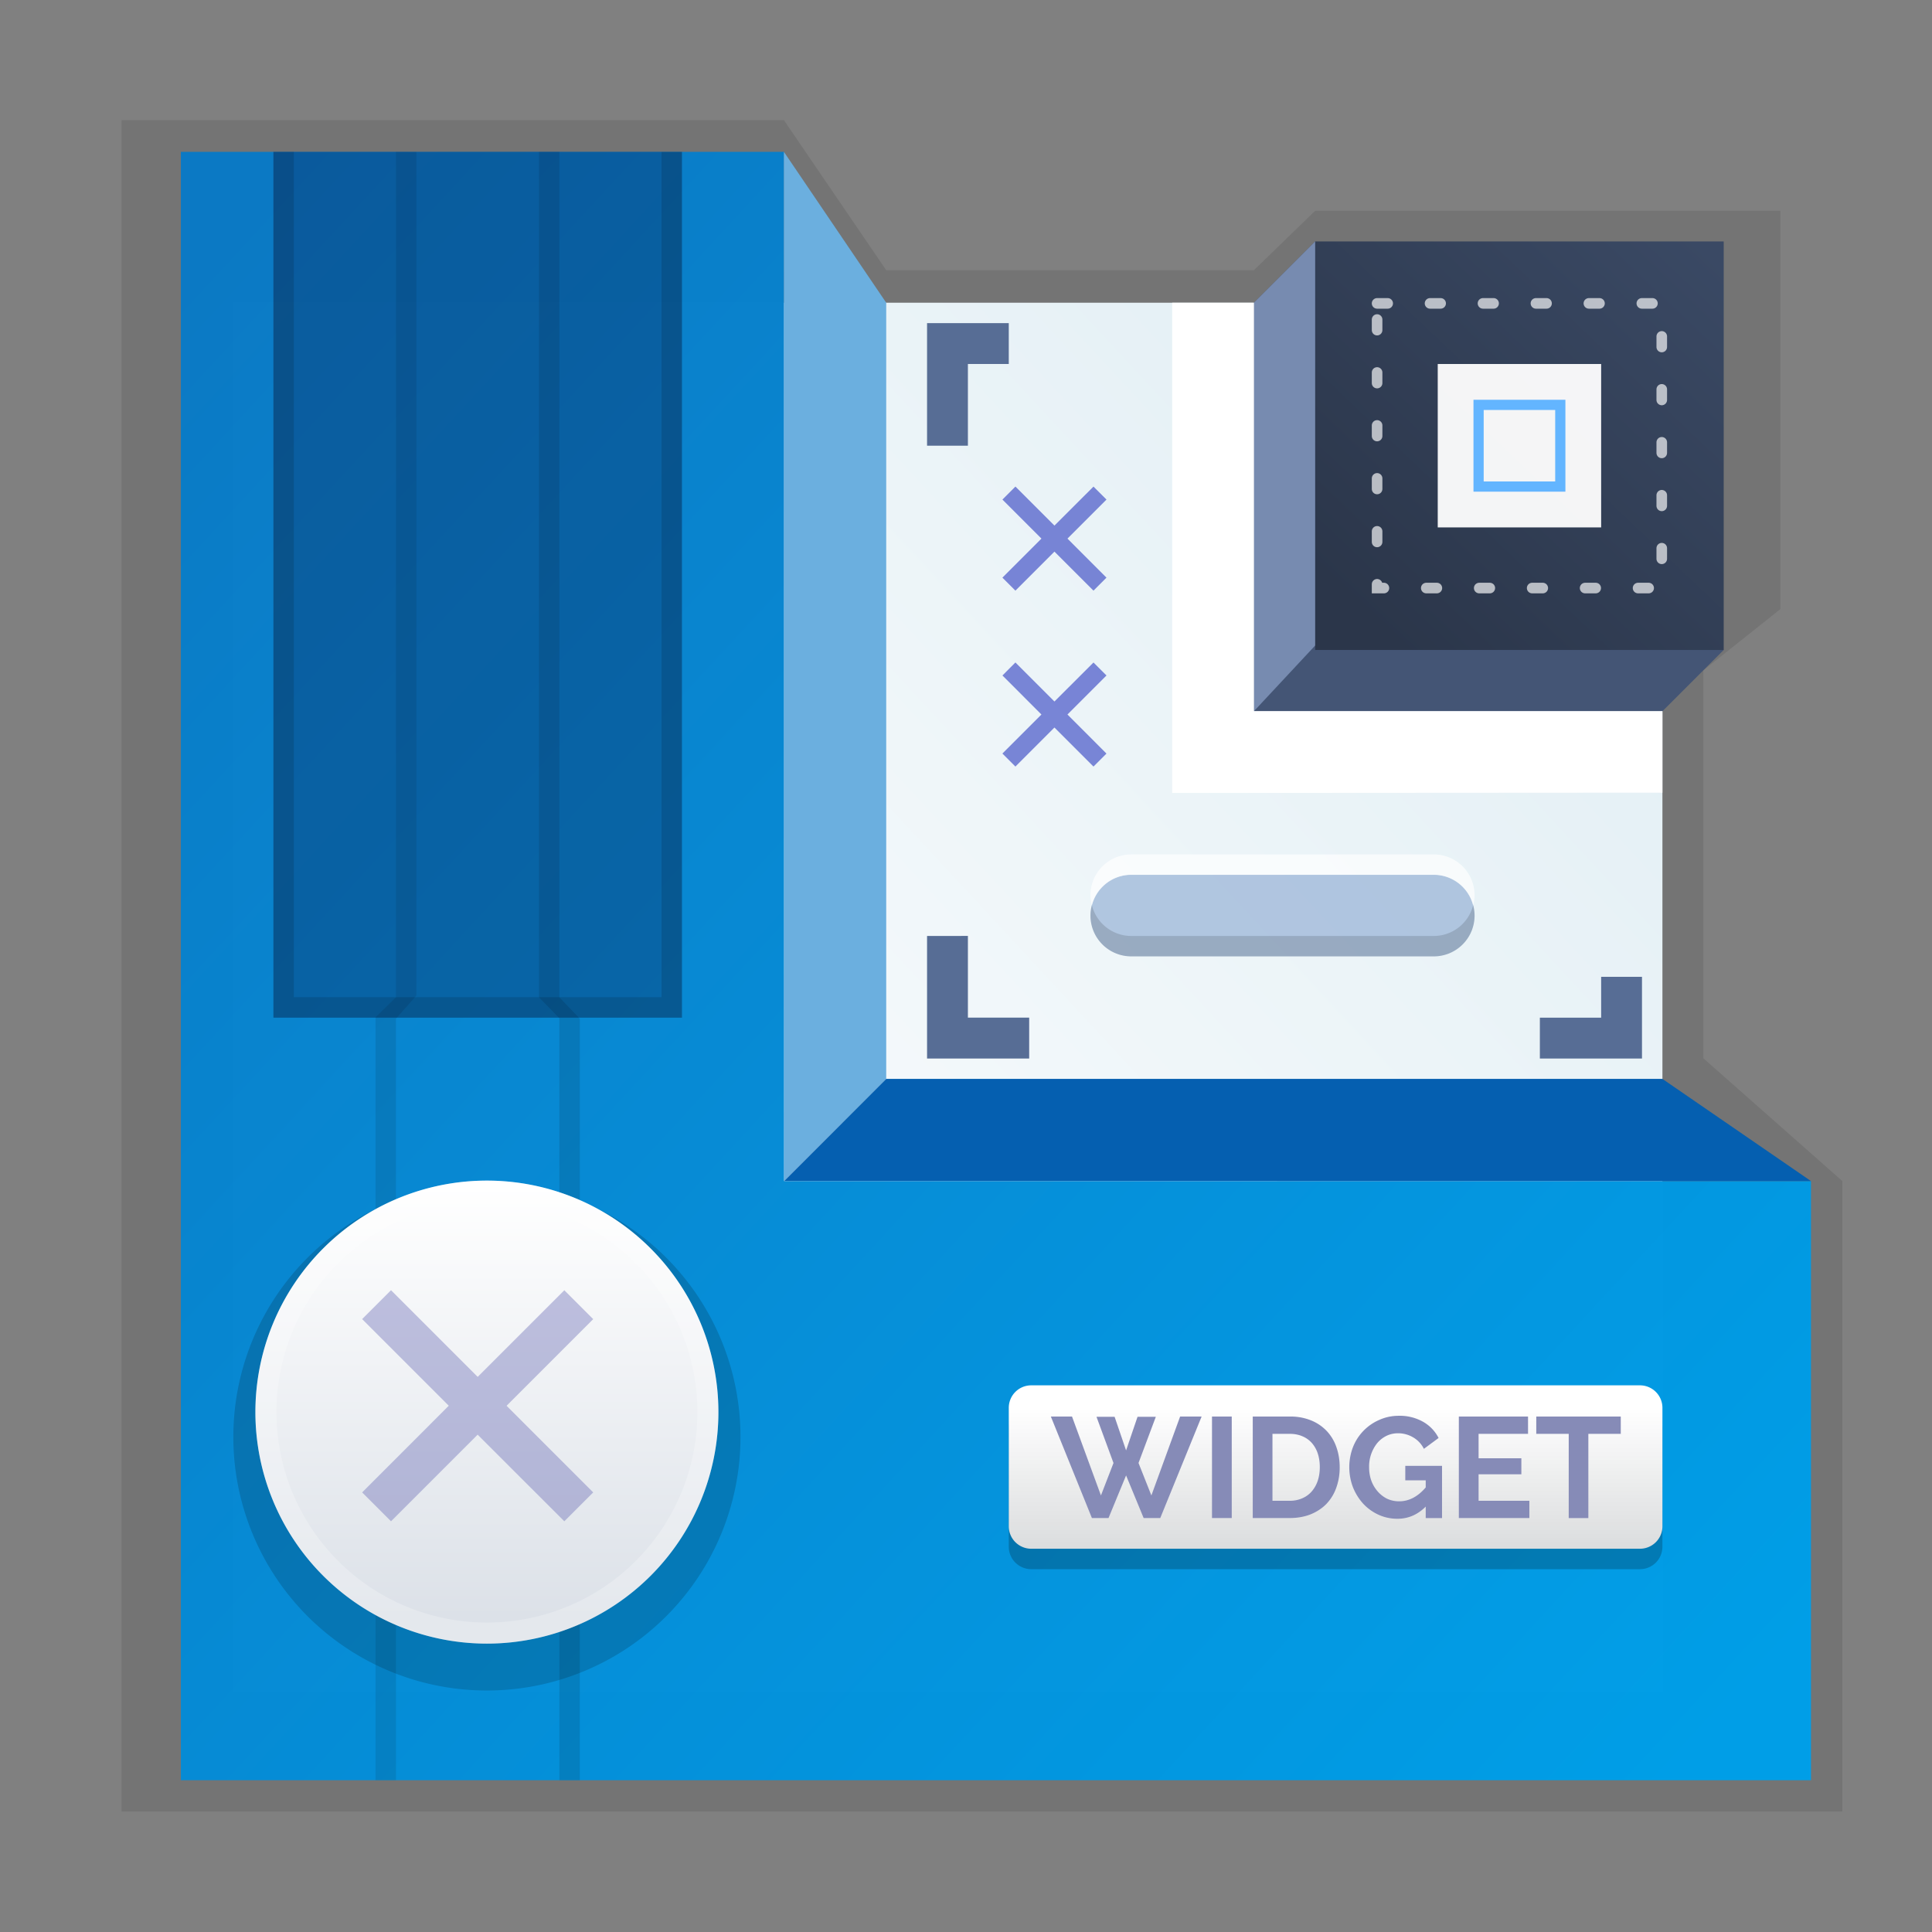 <svg xmlns="http://www.w3.org/2000/svg" xmlns:xlink="http://www.w3.org/1999/xlink" height="64" viewBox="0 0 64 64" width="64"><rect x="0" y="0" width="64" height="64" fill="#808080" stroke="none"/><title>Template icons dark</title><defs><linearGradient id="h"><stop offset="0" stop-color="#2b364a"/><stop offset="1" stop-color="#3a4964"/></linearGradient><linearGradient id="g"><stop offset="0" stop-color="#fff"/><stop offset="1" stop-color="#e1eef4"/></linearGradient><linearGradient id="f"><stop offset="0" stop-color="#fff"/><stop offset="1" stop-color="#dfdfdf" stop-opacity=".984"/></linearGradient><linearGradient id="e"><stop offset="0" stop-color="#009fe8" stop-opacity=".995"/><stop offset="1" stop-color="#0b7ac5" stop-opacity=".995"/></linearGradient><linearGradient id="d"><stop offset="0" stop-color="#d6dee0"/><stop offset="1" stop-color="#fff" stop-opacity=".474"/></linearGradient><linearGradient id="c"><stop offset="0" stop-color="#403d60" stop-opacity=".396"/><stop offset="1" stop-opacity=".073"/></linearGradient><linearGradient id="a"><stop offset="0" stop-color="#c9cfd1"/><stop offset="1" stop-color="#fff"/></linearGradient><linearGradient id="b"><stop offset="0" stop-color="#dce1e8"/><stop offset="1" stop-color="#fff"/></linearGradient><linearGradient xlink:href="#b" id="m" gradientUnits="userSpaceOnUse" gradientTransform="matrix(1.455 0 0 1.455 906.338 399.544)" x1="-578.647" y1="-204.784" x2="-578.647" y2="-214.622"/><linearGradient xlink:href="#f" id="l" x1="180" y1="177" x2="180" y2="183.78" gradientUnits="userSpaceOnUse" gradientTransform="translate(-29.555 -25.2) scale(.677)"/><linearGradient gradientTransform="translate(-29.555 -26.554) scale(.677)" xlink:href="#h" id="k" x1="181" y1="140" x2="198" y2="122.126" gradientUnits="userSpaceOnUse"/><linearGradient gradientTransform="translate(-29.555 -26.554) scale(.677)" xlink:href="#e" id="j" x1="200.559" y1="193" x2="125" y2="123.315" gradientUnits="userSpaceOnUse"/><linearGradient gradientTransform="translate(-29.555 -26.554) scale(.677)" xlink:href="#g" id="i" x1="133" y1="181" x2="191.252" y2="127" gradientUnits="userSpaceOnUse"/></defs><path style="isolation:auto;mix-blend-mode:normal;marker:none" d="M4.027 3.982v56.026H61.03V39.125l-4.596-4.06h-.01V22.208l2.551-2.03V6.983H43.567l-2.03 1.968h-12.18L25.974 3.99v-.008z" color="#000" display="block" overflow="visible" fill="#03070a" fill-opacity=".095"/><path style="isolation:auto;mix-blend-mode:normal;marker:none" d="M55.704 58.028h47.366v46.013H55.704z" color="#000" display="block" overflow="visible" fill="url(#i)" transform="translate(-48 -48)"/><path style="isolation:auto;mix-blend-mode:normal;marker:none" d="M53.991 53.03v53.942h54V87.125H73.975V53.03z" color="#000" overflow="visible" fill="url(#j)" transform="translate(-48 -48)"/><path d="M17.854 5.03h.676v28.008l.677.707v25.227h-.677V33.73l-.676-.692z" style="isolation:auto;mix-blend-mode:normal;marker:none" color="#000" display="block" overflow="visible" fill-opacity=".121"/><path style="isolation:auto;mix-blend-mode:normal;marker:none" d="M13.117 5.03h.677V32.98l-.677.766v25.227h-.677V33.7l.677-.663z" color="#000" display="block" overflow="visible" fill-opacity=".095"/><path d="M41.537 10.028v13.533H55.07l2.03-2.03L43.567 7.998z" style="isolation:auto;mix-blend-mode:normal;marker:none" color="#000" display="block" overflow="visible" fill="#445575"/><path style="isolation:auto;mix-blend-mode:normal;marker:none" d="M41.537 10.028v13.533l8.12-8.71-6.09-6.853z" color="#000" display="block" overflow="visible" fill="#778bb0"/><path style="isolation:auto;mix-blend-mode:normal;marker:none" d="M91.567 55.998v13.533H105.1V55.998z" color="#000" display="block" overflow="visible" fill="url(#k)" transform="translate(-48 -48)"/><path d="M25.968 5.03l3.389 4.998v25.713l-3.383 3.384z" fill="#6bafdf" fill-rule="evenodd"/><path d="M59.992 39.125L55.07 35.74H29.357l-3.383 3.384z" fill="#055fb0" fill-rule="evenodd"/><path style="isolation:auto;mix-blend-mode:normal;marker:none" d="M47.627 12.058h5.413v5.413h-5.413z" color="#000" display="block" overflow="visible" fill="#fff" fill-opacity=".947"/><path style="isolation:auto;mix-blend-mode:normal;marker:none" d="M34.163 46.568h20.161c.413 0 .746.333.746.746v3.921a.744.744 0 0 1-.746.746H34.163a.744.744 0 0 1-.746-.746v-3.921c0-.413.332-.746.746-.746z" color="#000" display="block" overflow="visible" fill-opacity=".216"/><path style="isolation:auto;mix-blend-mode:normal;marker:none" d="M82.163 93.891h20.161c.413 0 .746.333.746.746v3.922a.744.744 0 0 1-.746.745H82.163a.744.744 0 0 1-.746-.745v-3.922c0-.413.332-.746.746-.746z" color="#000" display="block" overflow="visible" fill="url(#l)" transform="translate(-48 -48)"/><path d="M46.334 46.9c-.234 0-.45.048-.65.139a1.631 1.631 0 0 0-.865.899 1.867 1.867 0 0 0 0 1.33c.085.21.198.39.34.545.145.155.314.277.507.365.196.089.405.133.626.133.357 0 .669-.134.937-.403v.38h.54v-1.73h-1.217v.48h.677v.235c-.262.307-.556.46-.881.46a.938.938 0 0 1-.398-.085c-.12-.06-.224-.141-.312-.242a1.13 1.13 0 0 1-.21-.354 1.296 1.296 0 0 1-.074-.446 1.238 1.238 0 0 1 .26-.791.942.942 0 0 1 .303-.245c.12-.06.251-.091.393-.091a.97.97 0 0 1 .498.133.902.902 0 0 1 .36.383l.487-.36a1.284 1.284 0 0 0-.511-.535 1.563 1.563 0 0 0-.81-.2zm-11.523.025l1.36 3.362h.55l.582-1.412.582 1.412h.55l1.37-3.362h-.712l-.952 2.614-.426-1.076.573-1.529h-.606l-.379 1.113-.38-1.113h-.6l.563 1.53-.416 1.075-.958-2.614zm5.338 0v3.362h.654v-3.362zm1.35 0v3.362h1.223c.252 0 .48-.04.682-.118.205-.082.38-.195.525-.34a1.48 1.48 0 0 0 .331-.53 1.96 1.96 0 0 0 .119-.698c0-.23-.035-.447-.105-.65a1.486 1.486 0 0 0-.312-.534 1.476 1.476 0 0 0-.52-.36 1.805 1.805 0 0 0-.72-.132zm6.827 0v3.362h2.336v-.572H48.98v-.877h1.417v-.53H48.98v-.81h1.638v-.573zm2.565 0v.573h1.075v2.79h.65v-2.79h1.074v-.573zm-8.739.573h.57c.158 0 .298.027.421.08a.855.855 0 0 1 .317.227 1 1 0 0 1 .195.351c.044.136.065.284.065.445 0 .158-.021.306-.065.441-.044.136-.11.253-.195.355a.861.861 0 0 1-.312.232 1.007 1.007 0 0 1-.426.086h-.57z" style="line-height:1000%;-inkscape-font-specification:'Raleway Bold'" font-weight="700" font-family="Raleway" letter-spacing="0" word-spacing="0" fill="#8489b6" fill-opacity=".984"/><path d="M45.618 10.05h9.43v9.43h-9.43z" style="isolation:auto;mix-blend-mode:normal;marker:none" color="#000" display="block" overflow="visible" fill="none" stroke="#fff" stroke-width=".351" stroke-linecap="round" stroke-dasharray=".351,1.403" stroke-opacity=".663"/><path style="isolation:auto;mix-blend-mode:normal;marker:none" d="M9.057 5.03H22.59v28.681H9.057z" color="#000" display="block" overflow="visible" fill="#07113c" fill-opacity=".289"/><path style="line-height:normal;font-variant-ligatures:normal;font-variant-position:normal;font-variant-caps:normal;font-variant-numeric:normal;font-variant-alternates:normal;font-feature-settings:normal;text-indent:0;text-align:start;text-decoration-line:none;text-decoration-style:solid;text-decoration-color:#000;text-transform:none;text-orientation:mixed;shape-padding:0;isolation:auto;mix-blend-mode:normal;marker:none" d="M9.057 5.03v28.681H22.59V5.031zm.677 0h12.18v28.005H9.734z" color="#000" font-weight="400" font-family="sans-serif" white-space="normal" display="block" overflow="visible" fill-opacity=".132"/><path d="M7.73 47.509a8.4 8.4 0 1 0 16.799 0 8.4 8.4 0 0 0-16.799 0z" fill-opacity=".157"/><path d="M71.798 94.778a7.669 7.669 0 1 1-15.338 0 7.669 7.669 0 0 1 15.338 0z" fill="url(#m)" transform="translate(-48 -48)"/><path d="M23.45 46.778a7.32 7.32 0 1 1-14.64 0 7.32 7.32 0 0 1 14.64 0z" fill="none" stroke="#fff" stroke-width=".697" stroke-miterlimit="4.6" stroke-opacity=".237"/><path style="isolation:auto;mix-blend-mode:normal;marker:none" d="M12.953 42.74l-.957.957 2.87 2.87-2.87 2.871.957.957 2.87-2.87 2.871 2.87.957-.957-2.87-2.87 2.87-2.87-.957-.957-2.87 2.87z" color="#000" display="block" overflow="visible" fill="#6162b1" fill-opacity=".379"/><path d="M30.71 10.705v4.06h1.353v-2.707h1.354v-1.353zm0 20.3v4.06h3.383V33.71h-2.03v-2.706zm22.33 1.353v1.353h-2.03v1.354h3.383v-2.707z" fill="#576d95" fill-rule="evenodd"/><path d="M38.83 10.028v16.24l16.24-.01V23.56H41.537V10.028z" fill="#fff" fill-rule="evenodd"/><path d="M48.98 13.412h2.707v2.706H48.98z" style="isolation:auto;mix-blend-mode:normal;marker:none" color="#000" display="block" overflow="visible" fill="none" stroke="#63b5ff" stroke-width=".338"/><path style="isolation:auto;mix-blend-mode:normal;marker:none" d="M37.477 28.975h10.016c.75 0 1.354.603 1.354 1.353a1.35 1.35 0 0 1-1.354 1.353H37.477a1.35 1.35 0 0 1-1.354-1.353c0-.75.604-1.353 1.354-1.353z" color="#000" display="block" overflow="visible" fill="#93afd5" fill-opacity=".668"/><path d="M33.637 16.118l-.43.431 1.292 1.293-1.293 1.293.431.431 1.293-1.293 1.293 1.293.43-.431-1.292-1.293 1.293-1.293-.431-.43-1.293 1.292zM33.637 21.945l-.43.431 1.292 1.293-1.293 1.293.431.431L34.93 24.1l1.293 1.293.43-.43-1.292-1.294 1.293-1.293-.431-.43-1.293 1.292z" style="isolation:auto;mix-blend-mode:normal;marker:none" color="#000" display="block" overflow="visible" fill="#3f4ec6" fill-opacity=".668"/><path style="isolation:auto;mix-blend-mode:normal;marker:none" d="M36.171 29.99a1.35 1.35 0 0 0-.048.338c0 .75.604 1.353 1.354 1.353h10.016a1.35 1.35 0 0 0 1.354-1.353c0-.118-.02-.23-.048-.338a1.346 1.346 0 0 1-1.306 1.015H37.477a1.346 1.346 0 0 1-1.306-1.015z" color="#000" display="block" overflow="visible" fill-opacity=".137"/><path d="M36.171 29.996a1.35 1.35 0 0 1-.048-.339c0-.75.604-1.353 1.354-1.353h10.016c.75 0 1.354.604 1.354 1.353 0 .118-.02.23-.048.339a1.346 1.346 0 0 0-1.306-1.015H37.477c-.632 0-1.156.43-1.306 1.015z" style="isolation:auto;mix-blend-mode:normal;marker:none" color="#000" display="block" overflow="visible" fill="#fff" fill-opacity=".684"/></svg>